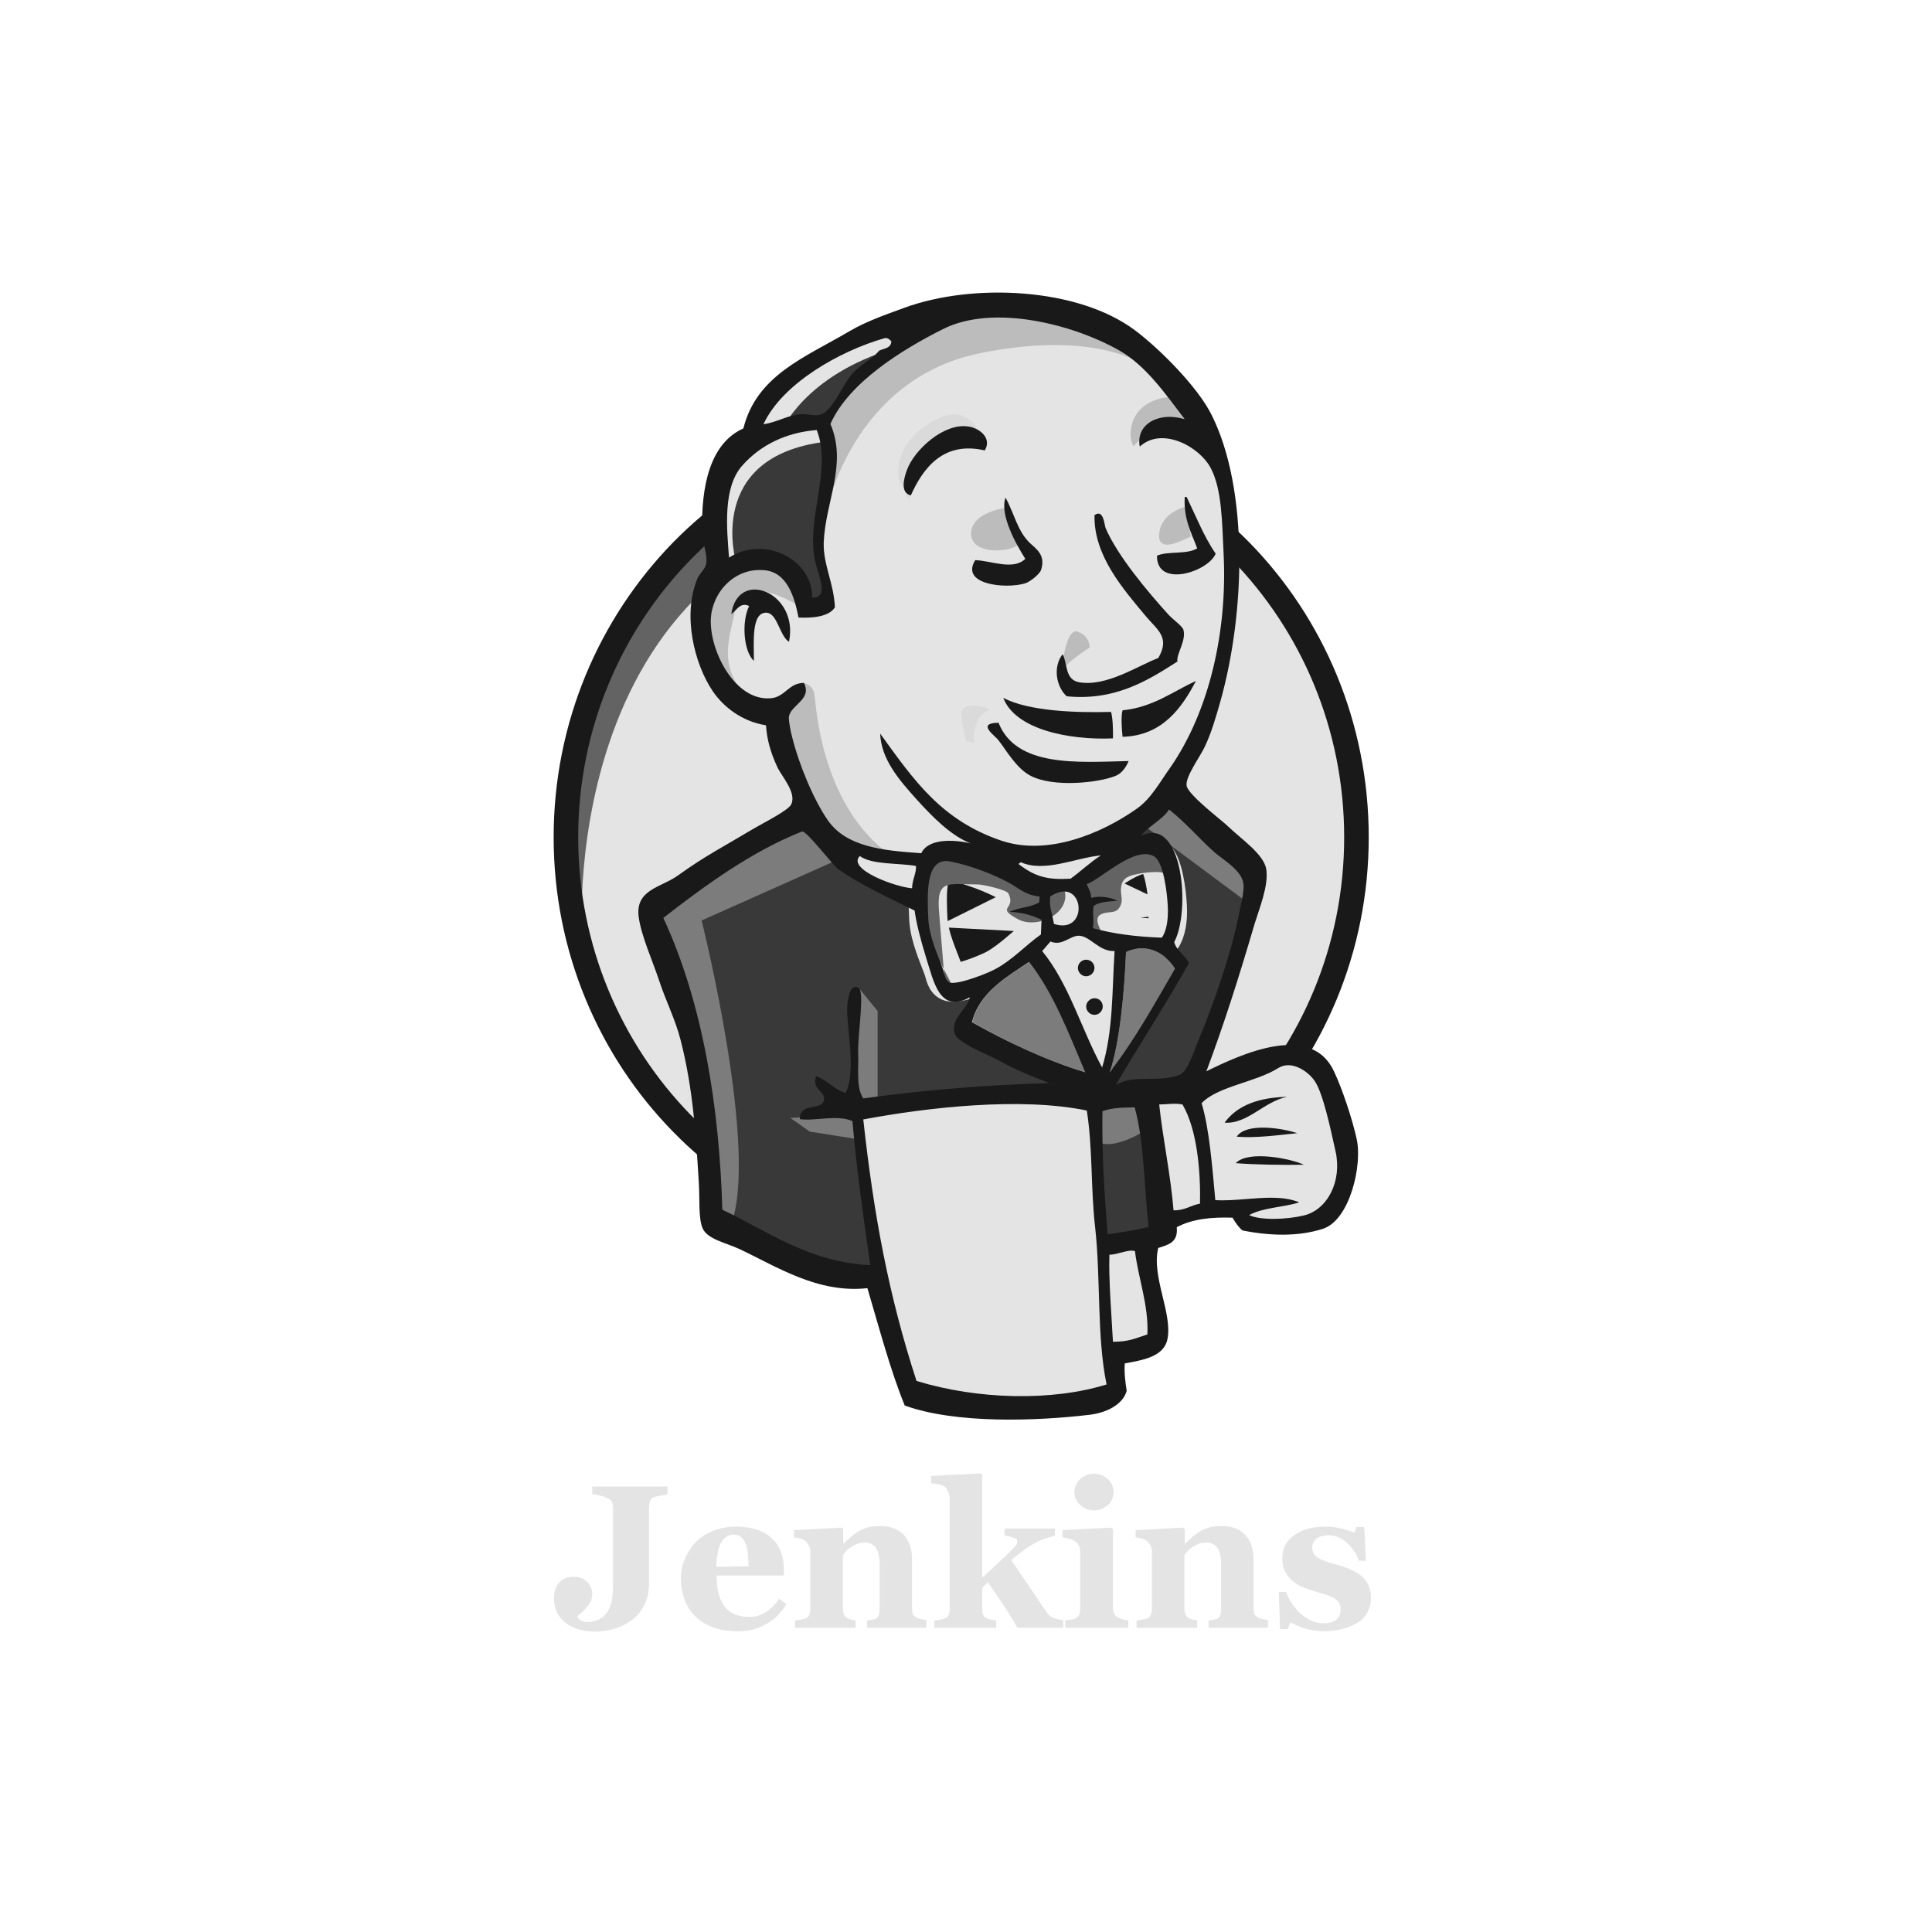<svg width="101" height="101" viewBox="0 0 101 101" fill="none" xmlns="http://www.w3.org/2000/svg">
<path d="M70.92 43.686C70.92 55.355 61.668 64.825 50.248 64.825C38.829 64.825 29.576 55.355 29.576 43.686C29.576 32.016 38.829 22.547 50.248 22.547C61.668 22.547 70.92 32.016 70.92 43.686" fill="#E4E4E4"/>
<path d="M30.427 48.92C30.427 48.92 28.927 26.882 49.248 26.248L47.831 23.881L36.812 27.582L33.661 31.199L30.91 36.467L29.343 42.602L29.81 46.703" fill="#636363"/>
<path d="M36.095 29.265C32.477 32.983 30.227 38.101 30.227 43.769C30.227 49.437 32.477 54.555 36.095 58.273C39.729 61.99 44.714 64.274 50.248 64.274C55.783 64.274 60.767 61.99 64.402 58.273C68.019 54.555 70.27 49.437 70.27 43.769C70.27 38.101 68.019 32.983 64.402 29.265C60.768 25.564 55.783 23.264 50.248 23.264C44.73 23.264 39.729 25.548 36.095 29.265ZM35.178 59.156C31.327 55.222 28.943 49.771 28.943 43.769C28.943 37.767 31.327 32.316 35.178 28.365C39.029 24.431 44.363 21.98 50.248 21.98C56.133 21.98 61.468 24.431 65.319 28.365C69.17 32.299 71.554 37.751 71.554 43.769C71.554 49.77 69.169 55.222 65.319 59.156C61.468 63.107 56.133 65.541 50.248 65.541C44.363 65.541 39.029 63.107 35.178 59.156Z" fill="#191919"/>
<path d="M58.95 43.802L55.8 44.269L51.549 44.752L48.798 44.819L46.114 44.736L44.063 44.102L42.246 42.135L40.829 38.117L40.513 37.251L38.629 36.617L37.528 34.8L36.745 32.199L37.612 29.916L39.662 29.199L41.313 29.982L42.096 31.716L43.047 31.566L43.363 31.166L43.047 29.349L42.963 27.065L43.43 23.914L43.413 22.114L44.847 19.813L47.364 17.996L51.765 16.112L56.65 16.829L60.901 19.896L62.868 23.047L64.135 25.331L64.452 30.999L63.502 35.884L61.768 40.218L60.134 42.535" fill="#E4E4E4"/>
<path d="M56.283 57.423L45.03 57.889V59.773L45.98 66.391L45.514 66.942L37.645 64.258L37.095 63.307L36.311 54.405L34.461 49.071L34.061 47.803L40.362 43.469L42.33 42.685L44.063 44.819L45.564 46.153L47.297 46.703L48.081 46.937L49.031 51.038L49.748 51.905L51.565 51.271L50.298 53.721L57.133 56.956L56.283 57.423Z" fill="#393939"/>
<path d="M37.613 29.949L39.663 29.232L41.313 30.015L42.097 31.749L43.047 31.599L43.281 30.649L42.814 28.832L43.281 24.498L42.881 22.13L44.298 20.48L47.365 18.046L46.498 16.862L42.164 18.996L40.347 20.413L39.33 22.614L37.763 24.748L37.296 27.265L37.613 29.949Z" fill="#393939"/>
<path d="M40.847 22.546C40.847 22.546 42.03 19.629 46.748 18.212C51.466 16.795 46.982 17.195 46.982 17.195L41.863 19.162L39.897 21.129L39.03 22.696L40.847 22.546ZM38.48 29.398C38.48 29.398 36.829 23.88 43.131 23.096L42.897 22.146L38.563 23.163L37.296 27.264L37.613 29.948L38.48 29.398Z" fill="#E4E4E4"/>
<path d="M40.996 36.718L42.029 35.718C42.029 35.718 42.496 35.767 42.579 36.318C42.663 36.868 42.896 41.836 46.28 44.503C46.597 44.753 43.763 44.103 43.763 44.103L41.245 40.169M55.483 35.217C55.483 35.217 55.666 32.833 56.316 33.017C56.966 33.2 56.966 33.85 56.966 33.85C56.966 33.85 55.399 34.85 55.483 35.217ZM62.017 26.482C62.017 26.482 60.717 26.748 60.6 27.899C60.484 29.049 62.017 28.132 62.251 28.049M52.499 26.565C52.499 26.565 50.765 26.799 50.765 27.899C50.765 28.999 52.732 28.916 53.282 28.449M41.796 31.683C41.796 31.683 38.812 29.866 38.495 31.6C38.178 33.334 37.478 34.584 38.962 36.401L37.945 36.084L36.995 33.65L36.678 31.283L38.495 29.399L40.546 29.549L41.729 30.5L41.796 31.683ZM43.213 26.715C43.213 26.715 44.546 19.78 51.315 18.447C56.883 17.346 59.817 18.68 60.917 19.947C60.917 19.947 55.949 14.045 51.231 15.846C46.514 17.663 43.046 20.964 43.129 23.081C43.263 26.715 43.213 26.715 43.213 26.715M61.467 20.73C61.467 20.73 59.184 20.647 59.1 22.698C59.1 22.698 59.1 23.014 59.25 23.331C59.25 23.331 61.067 21.28 62.168 22.381" fill="#BCBCBC"/>
<path d="M51.482 23.547C51.482 23.547 51.082 20.413 48.414 22.23C46.681 23.414 46.847 25.064 47.148 25.381C47.464 25.698 47.381 26.331 47.614 25.898C47.848 25.465 47.781 24.048 48.648 23.648C49.498 23.247 50.932 22.814 51.482 23.547Z" fill="#DADADA"/>
<path d="M44.08 44.819L36.678 48.12C36.678 48.12 39.746 60.323 38.178 64.107L37.078 63.707L36.995 59.056L34.944 50.254L34.077 47.819L41.796 42.618L44.08 44.819ZM44.83 51.571L45.88 52.854V57.572H44.63C44.63 57.572 44.48 54.271 44.48 53.871C44.48 53.471 44.63 52.054 44.63 52.054M44.864 58.289L41.313 58.439L42.33 59.156L44.847 59.556" fill="#7C7C7C"/>
<path d="M56.983 57.505L59.9 57.422L60.617 64.657L57.633 65.057L56.983 57.505Z" fill="#393939"/>
<path d="M57.766 57.504L62.167 57.271C62.167 57.271 63.985 52.703 63.985 52.47C63.985 52.236 65.552 45.851 65.552 45.851L62.001 42.151L61.284 41.517L59.4 43.401V50.719L57.766 57.504Z" fill="#393939"/>
<path d="M59.734 56.955L56.983 57.505L57.383 59.706C58.4 60.173 60.134 58.922 60.134 58.922M59.817 43.169L65.335 47.27L65.485 45.386L61.317 41.535L59.817 43.169Z" fill="#7C7C7C"/>
<path d="M47.597 73.01L45.963 66.391L45.146 61.507L45.013 57.889L52.398 57.489H56.983L56.566 65.758L57.283 72.143L57.199 73.326L51.214 73.793L47.597 73.01Z" fill="#E4E4E4"/>
<path d="M55.966 57.422C55.966 57.422 55.566 65.607 56.75 71.442C56.75 71.442 54.382 72.942 50.931 73.325L57.55 73.092L58.333 72.625L57.383 59.722L57.133 56.955" fill="#E4E4E4"/>
<path d="M60.734 64.04L63.802 63.173L69.62 62.856L70.487 60.172L68.92 55.521L67.103 55.288L64.585 56.071L62.185 57.255L60.901 57.022L59.901 57.422" fill="#E4E4E4"/>
<path d="M60.684 62.457C60.684 62.457 62.735 61.506 63.052 61.59L62.185 57.255L63.202 56.855C63.202 56.855 63.919 60.956 63.919 61.423C63.919 61.423 68.32 61.657 68.72 61.657C68.72 61.657 69.67 59.839 69.436 57.956L70.303 60.473L70.387 61.89L69.12 63.774L67.703 64.09L65.335 64.007L64.552 62.99L61.801 63.39L60.934 63.707" fill="#E4E4E4"/>
<path d="M57.584 56.873L55.85 52.471L54.033 49.871C54.033 49.871 54.433 48.77 54.983 48.77H56.8L58.534 49.404L58.384 52.321L57.584 56.873Z" fill="#E4E4E4"/>
<path d="M57.933 55.372C57.933 55.372 55.732 51.121 55.732 50.487C55.732 50.487 56.133 49.537 56.683 49.771C57.233 50.004 58.416 50.638 58.416 50.638V49.137L55.732 48.587L53.915 48.82L56.983 56.089L57.616 56.172" fill="#E4E4E4"/>
<path d="M48.297 44.986L46.114 44.752L44.063 44.119V44.836L45.063 45.936L48.214 47.353" fill="#E4E4E4"/>
<path d="M44.782 45.22C44.782 45.22 47.215 46.237 48.016 46.003L48.099 46.954L45.899 46.487L44.565 45.536L44.782 45.22Z" fill="#E4E4E4"/>
<path d="M60.734 49.038C59.4 49.004 58.183 48.838 57.133 48.538C57.2 48.104 57.066 47.687 57.183 47.37C57.483 47.154 57.967 47.154 58.417 47.104C58.033 46.92 57.483 46.837 57.05 46.954C57.033 46.654 56.9 46.47 56.816 46.237C57.566 45.97 59.334 44.22 60.334 44.786C60.817 45.07 61.017 46.637 61.051 47.421C61.084 48.054 60.984 48.688 60.734 49.038Z" fill="#E4E4E4"/>
<path d="M60.734 49.038C59.4 49.004 58.183 48.838 57.133 48.538C57.2 48.104 57.066 47.687 57.183 47.37C57.483 47.154 57.967 47.154 58.417 47.104C58.033 46.92 57.483 46.837 57.05 46.954C57.033 46.654 56.9 46.47 56.816 46.237C57.566 45.97 59.334 44.22 60.334 44.786C60.817 45.07 61.017 46.637 61.051 47.421C61.084 48.054 60.984 48.688 60.734 49.038Z" fill="#191919" stroke="#E4E4E4" stroke-width="2"/>
<path d="M54.348 46.853C54.348 46.953 54.348 47.053 54.332 47.153C53.915 47.42 53.248 47.42 52.781 47.653C53.448 47.687 53.982 47.853 54.448 48.07C54.432 48.32 54.432 48.587 54.415 48.837C53.648 49.354 52.948 50.137 52.048 50.637C51.614 50.871 50.131 51.471 49.681 51.354C49.43 51.288 49.397 50.971 49.297 50.671C49.08 50.037 48.58 49.004 48.53 48.037C48.48 46.82 48.347 44.769 49.664 45.019C50.731 45.219 51.964 45.703 52.781 46.153C53.298 46.453 53.581 46.786 54.348 46.853Z" fill="#E4E4E4"/>
<path d="M54.348 46.853C54.348 46.953 54.348 47.053 54.332 47.153C53.915 47.42 53.248 47.42 52.781 47.653C53.448 47.687 53.982 47.853 54.448 48.07C54.432 48.32 54.432 48.587 54.415 48.837C53.648 49.354 52.948 50.137 52.048 50.637C51.614 50.871 50.131 51.471 49.681 51.354C49.43 51.288 49.397 50.971 49.297 50.671C49.08 50.037 48.58 49.004 48.53 48.037C48.48 46.82 48.347 44.769 49.664 45.019C50.731 45.219 51.964 45.703 52.781 46.153C53.298 46.453 53.581 46.786 54.348 46.853Z" fill="#191919" stroke="#E4E4E4" stroke-width="2"/>
<path d="M55.1 48.304C54.983 47.637 54.85 47.453 54.9 46.87C56.684 45.686 57.001 48.904 55.1 48.304Z" fill="#E4E4E4"/>
<path d="M55.1 48.304C54.983 47.637 54.85 47.453 54.9 46.87C56.684 45.686 57.001 48.904 55.1 48.304Z" fill="#191919" stroke="#E4E4E4" stroke-width="2"/>
<path d="M57.667 48.838C57.667 48.838 57.117 48.054 57.517 47.821C57.917 47.587 58.3 47.821 58.534 47.421C58.767 47.02 58.534 46.787 58.617 46.32C58.7 45.853 59.084 45.77 59.484 45.687C59.884 45.603 60.984 45.453 61.134 45.837L60.667 44.42L59.717 44.103L56.733 45.837L56.583 46.704V48.438M49.398 51.438C49.298 50.205 49.198 48.988 49.098 47.754C48.931 45.92 49.531 46.237 51.132 46.237C51.382 46.237 52.632 46.52 52.716 46.704C53.149 47.587 51.999 47.387 53.216 48.054C54.233 48.604 56.05 47.721 55.633 46.47C55.399 46.187 54.433 46.387 54.083 46.203L52.232 45.253C51.449 44.853 49.648 44.253 48.815 44.82C46.697 46.254 48.948 49.855 49.698 51.355" fill="#636363"/>
<path d="M51.483 23.547C49.332 23.047 48.266 24.447 47.615 25.898C47.032 25.764 47.265 24.964 47.415 24.564C47.798 23.514 49.349 22.097 50.616 22.297C51.149 22.363 51.883 22.863 51.483 23.547ZM61.935 25.981H62.035C62.519 26.981 62.936 28.048 63.553 28.948C63.136 29.915 60.452 30.749 60.485 29.048C61.069 28.798 62.069 28.998 62.586 28.665C62.286 27.848 61.869 27.148 61.935 25.981ZM52.566 26.014C53.033 26.864 53.183 27.748 53.833 28.382C54.134 28.665 54.7 29.015 54.417 29.815C54.35 29.999 53.867 30.415 53.583 30.499C52.566 30.799 50.182 30.566 50.983 29.282C51.833 29.315 52.967 29.832 53.6 29.215C53.117 28.448 52.25 26.914 52.566 26.014ZM61.552 34.583C60.018 35.567 58.301 36.65 55.767 36.4C55.234 35.933 55.017 34.883 55.551 34.2C55.817 34.666 55.651 35.533 56.417 35.667C57.851 35.917 59.518 34.783 60.552 34.4C61.185 33.316 60.502 32.933 59.918 32.233C58.735 30.816 57.168 29.048 57.218 26.931C57.701 26.581 57.734 27.465 57.801 27.615C58.418 29.048 59.968 30.899 61.085 32.133C61.369 32.433 61.819 32.733 61.869 32.933C62.019 33.499 61.485 34.199 61.552 34.583ZM41.247 33.55C40.763 33.266 40.647 32.066 40.08 32.032C39.263 31.983 39.413 33.6 39.413 34.55C38.863 34.05 38.763 32.483 39.163 31.682C38.696 31.449 38.496 31.932 38.23 32.099C38.58 29.682 41.78 30.982 41.247 33.55ZM62.519 35.6C61.802 36.967 60.785 38.467 58.685 38.517C58.635 38.084 58.601 37.401 58.685 37.134C60.302 36.967 61.302 36.15 62.519 35.6ZM52.45 36.483C53.783 37.184 56.251 37.267 58.084 37.217C58.184 37.617 58.184 38.117 58.184 38.601C55.834 38.701 53.066 38.117 52.45 36.483ZM52.2 37.784C53.133 40.118 56.317 39.851 59.001 39.784C58.885 40.084 58.635 40.451 58.301 40.568C57.434 40.918 55.067 41.185 53.867 40.551C53.117 40.151 52.616 39.234 52.2 38.701C52.016 38.451 51.016 37.8 52.2 37.784Z" fill="#191919"/>
<path d="M61.434 50.636C60.35 52.503 59.3 54.42 58.017 56.054C58.55 54.471 58.783 51.803 58.867 49.77C60.001 49.236 60.968 49.886 61.434 50.636Z" fill="#7C7C7C"/>
<path d="M67.285 57.339C66.069 57.589 65.218 58.773 64.018 58.69C64.685 57.773 65.819 57.373 67.285 57.339ZM67.819 59.24C66.819 59.34 65.652 59.507 64.652 59.423C65.135 58.69 66.969 58.956 67.819 59.24ZM68.169 60.89C67.052 60.907 65.668 60.89 64.602 60.807C65.235 60.123 67.452 60.557 68.169 60.89Z" fill="#191919"/>
<path d="M59.335 65.39C59.501 66.791 60.052 68.208 59.985 69.741C59.368 69.941 59.018 70.125 58.184 70.125C58.134 68.824 57.951 66.824 58.001 65.574C58.401 65.607 59.001 65.29 59.335 65.39Z" fill="#E4E4E4"/>
<path d="M57.532 44.718C56.965 45.084 56.498 45.535 55.948 45.935C54.748 46.002 54.098 45.852 53.231 45.168C53.248 45.118 53.331 45.135 53.331 45.068C54.614 45.635 56.248 44.835 57.532 44.718Z" fill="#E4E4E4"/>
<path d="M50.832 53.437C51.182 51.92 52.566 51.12 53.816 50.286C55.1 51.92 55.883 54.02 56.75 56.054C54.7 55.437 52.616 54.454 50.832 53.437Z" fill="#7C7C7C"/>
<path d="M57.999 65.591C57.95 66.841 58.116 68.825 58.183 70.142C59.017 70.142 59.367 69.959 59.983 69.758C60.05 68.225 59.5 66.808 59.333 65.407C59 65.291 58.4 65.607 57.999 65.591ZM45.13 58.522C45.68 63.54 46.463 67.741 47.913 72.192C51.131 73.176 54.999 73.259 57.849 72.376C57.333 69.875 57.549 66.825 57.249 64.14C57.016 62.123 57.133 60.106 56.816 58.056C53.365 57.339 48.497 57.889 45.13 58.522ZM57.633 58.089C57.599 60.239 57.733 62.373 57.9 64.524C58.733 64.407 59.283 64.324 60.05 64.14C59.8 62.073 59.833 59.723 59.317 57.889C58.733 57.906 58.216 57.889 57.633 58.089ZM61.817 57.739C61.417 57.655 60.967 57.739 60.6 57.739C60.783 59.489 61.2 61.423 61.35 63.273C61.934 63.29 62.251 63.007 62.734 62.923C62.767 61.306 62.601 59.072 61.817 57.739ZM68.169 63.54C69.402 63.24 70.169 61.74 69.819 60.189C69.586 59.156 69.186 57.189 68.735 56.522C68.419 56.038 67.535 55.388 66.818 55.838C65.668 56.572 63.651 56.788 62.817 57.672C63.234 59.072 63.367 60.973 63.534 62.74C64.968 62.823 66.718 62.34 67.919 62.857C67.085 63.123 66.018 63.123 65.301 63.523C65.901 63.807 67.269 63.757 68.169 63.54M56.733 56.055C55.866 54.021 55.082 51.921 53.798 50.287C52.548 51.12 51.181 51.921 50.814 53.438C52.615 54.455 54.699 55.438 56.733 56.055ZM58.866 49.77C58.783 51.804 58.55 54.471 58.016 56.055C59.3 54.405 60.35 52.504 61.434 50.637C60.967 49.887 60 49.237 58.867 49.77M56.449 48.92C55.966 48.87 55.549 49.487 54.916 49.22C54.766 49.386 54.632 49.553 54.482 49.72C55.882 51.42 56.533 53.821 57.616 55.805C58.2 53.888 58.133 51.804 58.267 49.72C57.466 49.753 57.016 48.97 56.449 48.92M54.899 46.869C54.849 47.453 54.982 47.636 55.099 48.303C56.999 48.903 56.683 45.685 54.899 46.869ZM52.782 46.169C51.965 45.719 50.731 45.235 49.664 45.035C48.347 44.785 48.48 46.836 48.531 48.053C48.581 49.02 49.081 50.036 49.298 50.687C49.398 50.987 49.431 51.303 49.681 51.37C50.131 51.47 51.631 50.887 52.048 50.653C52.948 50.17 53.648 49.386 54.416 48.853C54.432 48.603 54.432 48.336 54.449 48.086C53.982 47.853 53.465 47.703 52.782 47.669C53.232 47.436 53.915 47.436 54.332 47.169C54.332 47.069 54.332 46.969 54.349 46.869C53.582 46.786 53.298 46.452 52.782 46.169ZM44.946 44.752C44.263 45.452 46.863 46.386 47.681 46.436C47.681 46.002 47.931 45.586 47.88 45.269C46.897 45.102 45.613 45.219 44.946 44.752ZM53.349 45.069C53.349 45.135 53.265 45.119 53.248 45.169C54.132 45.852 54.782 46.002 55.966 45.936C56.499 45.552 56.983 45.085 57.55 44.718C56.249 44.835 54.615 45.636 53.349 45.069M61.05 47.403C61.017 46.636 60.817 45.052 60.333 44.769C59.333 44.185 57.566 45.953 56.816 46.219C56.899 46.453 57.033 46.636 57.049 46.936C57.499 46.819 58.033 46.903 58.416 47.086C57.966 47.136 57.483 47.136 57.183 47.353C57.083 47.67 57.216 48.086 57.133 48.52C58.183 48.82 59.4 48.97 60.734 49.02C60.984 48.687 61.084 48.053 61.05 47.403ZM43.796 45.419C43.579 45.269 42.129 43.385 41.929 43.468C39.312 44.502 36.861 46.286 34.677 47.986C36.761 52.471 37.611 57.956 37.761 63.24C40.145 64.357 42.245 65.974 45.496 66.141C45.113 63.49 44.78 61.106 44.563 58.606C43.746 58.256 42.579 58.622 41.812 58.506C41.812 57.589 42.979 58.106 43.079 57.489C43.146 57.022 42.429 56.989 42.662 56.255C43.263 56.472 43.579 56.955 44.213 57.139C44.796 55.872 44.213 53.621 44.296 52.554C44.313 52.354 44.396 51.454 44.846 51.604C45.246 51.737 44.83 54.021 44.863 55.021C44.896 55.955 44.746 56.839 45.13 57.422C48.264 56.989 51.448 56.722 54.849 56.622C54.099 56.305 53.215 56.005 52.248 55.455C51.715 55.155 50.064 54.538 49.914 54.038C49.664 53.238 50.548 52.821 50.698 52.137C49.114 53.004 48.814 51.304 48.431 50.12C48.097 49.036 47.897 48.22 47.814 47.603C46.43 46.903 44.963 46.253 43.796 45.419ZM59.666 43.685C61.85 42.635 62.251 47.636 61.384 49.253C61.517 49.737 61.967 49.92 62.151 50.354C60.934 52.538 59.583 54.571 58.333 56.722C59.25 56.138 60.584 56.622 61.667 56.188C62.067 56.038 62.351 55.122 62.651 54.388C63.484 52.388 64.351 49.853 64.735 47.953C64.818 47.52 65.068 46.569 65.001 46.186C64.901 45.486 63.968 44.969 63.484 44.552C62.601 43.752 62.05 43.069 61.117 42.318C60.767 42.868 59.967 43.235 59.666 43.685M38.811 24.331C37.778 25.481 37.995 27.615 38.111 29.148C39.995 27.965 42.479 29.249 42.462 31.249C43.362 31.232 42.796 30.132 42.629 29.415C42.095 27.098 43.529 24.597 42.696 22.48C41.079 22.613 39.762 23.264 38.811 24.331ZM46.246 17.679C43.896 18.346 40.879 20.063 39.912 22.18C40.662 22.064 41.179 21.697 41.912 21.647C42.196 21.63 42.562 21.764 42.879 21.68C43.513 21.514 44.063 20.08 44.546 19.546C45.013 19.029 45.58 18.796 45.963 18.329C46.213 18.213 46.58 18.213 46.597 17.846C46.497 17.729 46.38 17.646 46.246 17.679ZM58.499 18.313C56.049 16.929 51.915 15.895 49.314 17.196C47.213 18.246 44.38 19.98 43.413 22.164C44.313 24.281 43.146 26.215 43.062 28.365C43.029 29.515 43.596 30.499 43.646 31.749C43.329 32.266 42.395 32.316 41.745 32.283C41.529 31.182 41.145 29.949 40.012 29.815C38.411 29.632 37.228 30.966 37.161 32.349C37.078 33.983 38.411 36.684 40.312 36.501C41.045 36.434 41.229 35.7 42.029 35.7C42.462 36.567 41.362 36.834 41.245 37.451C41.212 37.617 41.329 38.234 41.412 38.534C41.762 39.951 42.529 41.802 43.279 42.886C44.246 44.269 46.13 44.469 48.164 44.603C48.53 43.819 49.864 43.886 50.731 44.086C49.681 43.669 48.714 42.669 47.914 41.785C46.997 40.768 46.063 39.685 46.013 38.351C47.764 40.768 49.197 42.886 52.365 43.953C54.765 44.753 57.566 43.586 59.416 42.285C60.183 41.752 60.633 40.885 61.184 40.118C63.217 37.184 64.168 33.016 63.968 28.965C63.884 27.298 63.884 25.631 63.317 24.514C62.734 23.347 60.75 22.28 59.583 23.347C59.367 22.197 60.55 21.497 61.934 21.913C60.95 20.63 59.917 19.113 58.499 18.313ZM63.067 56.005C64.985 55.055 68.552 53.455 69.736 56.005C70.186 56.956 70.703 58.539 70.919 59.523C71.236 60.89 70.569 63.791 69.152 64.241C67.902 64.641 66.452 64.624 64.951 64.324C64.768 64.174 64.585 63.924 64.434 63.657C63.368 63.624 62.351 63.707 61.517 64.157C61.6 64.958 61.067 65.074 60.55 65.241C60.183 66.725 61.3 68.659 61.034 69.992C60.85 70.959 59.666 71.109 58.8 71.276C58.766 71.809 58.833 72.26 58.9 72.71C58.7 73.443 57.816 73.86 56.966 73.96C54.182 74.293 49.964 74.443 47.297 73.476C46.547 71.643 45.963 69.425 45.346 67.342C42.746 67.625 40.629 66.225 38.645 65.291C37.961 64.974 37.011 64.791 36.744 64.241C36.494 63.707 36.594 62.69 36.527 61.74C36.377 59.29 36.227 56.922 35.594 54.422C35.31 53.288 34.794 52.304 34.444 51.221C34.11 50.221 33.543 48.97 33.393 47.97C33.177 46.486 34.577 46.403 35.461 45.753C36.844 44.753 37.928 44.202 39.428 43.302C39.878 43.035 41.212 42.369 41.362 42.052C41.662 41.435 40.845 40.568 40.629 40.085C40.278 39.318 40.095 38.668 40.045 37.917C38.795 37.718 37.828 36.967 37.261 36.134C36.311 34.733 35.644 32.149 36.477 30.199C36.544 30.049 36.861 29.732 36.911 29.499C37.011 29.032 36.727 28.415 36.711 27.915C36.627 25.364 37.144 23.164 38.861 22.397C39.562 19.613 42.062 18.696 44.413 17.312C45.296 16.796 46.263 16.462 47.264 16.095C50.848 14.778 56.366 15.028 59.35 17.279C60.617 18.229 62.634 20.246 63.351 21.713C65.268 25.564 65.118 32.016 63.784 36.717C63.601 37.351 63.351 38.267 62.984 39.035C62.734 39.568 61.95 40.618 62.034 41.085C62.134 41.569 63.834 42.852 64.201 43.202C64.851 43.836 66.102 44.669 66.201 45.469C66.318 46.32 65.835 47.487 65.585 48.303C64.784 51.038 63.984 53.555 63.067 56.005Z" fill="#191919"/>
<path d="M50.316 37.067C50.415 36.934 50.982 36.717 51.782 37.101C51.782 37.101 50.832 37.251 50.915 38.835L50.515 38.751C50.532 38.768 50.115 37.334 50.316 37.067Z" fill="#DADADA"/>
<path d="M57.216 50.603C57.216 50.837 57.016 51.037 56.782 51.037C56.549 51.037 56.349 50.837 56.349 50.603C56.349 50.37 56.549 50.17 56.782 50.17C57.032 50.17 57.216 50.37 57.216 50.603ZM57.649 52.62C57.649 52.854 57.449 53.054 57.216 53.054C56.982 53.054 56.782 52.854 56.782 52.62C56.782 52.387 56.982 52.187 57.216 52.187C57.466 52.187 57.649 52.37 57.649 52.62Z" fill="#191919"/>
<path d="M34.945 78.126C34.811 78.143 34.694 78.16 34.594 78.177C34.495 78.193 34.395 78.21 34.261 78.243C34.111 78.276 34.028 78.343 33.994 78.443C33.961 78.543 33.928 78.643 33.928 78.777V82.844C33.928 83.202 33.848 83.555 33.694 83.878C33.544 84.195 33.344 84.445 33.078 84.661C32.811 84.862 32.511 85.028 32.177 85.128C31.844 85.228 31.494 85.295 31.127 85.295C30.477 85.295 29.96 85.145 29.56 84.828C29.16 84.511 28.96 84.095 28.96 83.545C28.96 83.228 29.043 82.961 29.227 82.744C29.41 82.528 29.66 82.427 29.977 82.427C30.277 82.427 30.51 82.511 30.693 82.694C30.877 82.878 30.96 83.094 30.96 83.344C30.96 83.561 30.877 83.778 30.727 83.961C30.577 84.145 30.393 84.328 30.193 84.478V84.545C30.227 84.612 30.293 84.678 30.393 84.728C30.494 84.778 30.61 84.795 30.71 84.795C31.127 84.795 31.46 84.645 31.694 84.345C31.927 84.045 32.044 83.594 32.044 82.994V78.827C32.044 78.71 32.027 78.593 31.994 78.51C31.96 78.427 31.86 78.36 31.71 78.293C31.61 78.243 31.477 78.21 31.327 78.177C31.177 78.143 31.06 78.126 30.96 78.11V77.71H34.895V78.126H34.945ZM41.113 83.861C40.996 84.061 40.846 84.245 40.679 84.428C40.513 84.611 40.312 84.745 40.096 84.878C39.862 85.012 39.629 85.112 39.396 85.178C39.162 85.245 38.879 85.278 38.579 85.278C38.062 85.278 37.629 85.212 37.245 85.062C36.878 84.912 36.562 84.728 36.328 84.478C36.078 84.228 35.911 83.945 35.778 83.611C35.657 83.263 35.595 82.896 35.595 82.528C35.595 82.177 35.661 81.827 35.795 81.511C35.928 81.194 36.111 80.894 36.345 80.644C36.578 80.394 36.879 80.194 37.245 80.044C37.626 79.888 38.034 79.808 38.445 79.81C38.929 79.81 39.329 79.877 39.646 79.993C39.962 80.11 40.213 80.277 40.413 80.477C40.613 80.677 40.746 80.91 40.846 81.177C40.929 81.444 40.979 81.727 40.979 82.027V82.361H37.462C37.462 83.078 37.595 83.611 37.879 83.978C38.145 84.345 38.596 84.528 39.179 84.528C39.512 84.528 39.796 84.445 40.062 84.261C40.329 84.081 40.556 83.849 40.729 83.578L41.113 83.861ZM39.129 81.877C39.129 81.677 39.112 81.461 39.096 81.244C39.079 81.027 39.046 80.844 38.979 80.71C38.912 80.544 38.846 80.427 38.729 80.344C38.629 80.26 38.495 80.227 38.346 80.227C38.079 80.227 37.862 80.36 37.712 80.627C37.545 80.894 37.462 81.327 37.445 81.911L39.129 81.877ZM48.465 85.095H45.331V84.711C45.397 84.711 45.481 84.695 45.564 84.678C45.664 84.661 45.731 84.645 45.781 84.628C45.847 84.595 45.897 84.528 45.931 84.461C45.964 84.395 45.981 84.278 45.981 84.145V81.711C45.981 81.361 45.914 81.094 45.781 80.91C45.647 80.727 45.464 80.644 45.197 80.644C45.064 80.644 44.93 80.66 44.814 80.71C44.697 80.744 44.58 80.81 44.464 80.894C44.364 80.96 44.28 81.027 44.214 81.111C44.147 81.177 44.097 81.244 44.064 81.311V84.094C44.064 84.211 44.08 84.311 44.114 84.395C44.147 84.478 44.214 84.545 44.28 84.578C44.341 84.619 44.409 84.647 44.48 84.661L44.73 84.711V85.095H41.563V84.711C41.646 84.711 41.73 84.695 41.83 84.678C41.913 84.661 41.996 84.645 42.063 84.628C42.18 84.595 42.246 84.528 42.296 84.445C42.33 84.361 42.363 84.261 42.363 84.128V81.094C42.363 80.994 42.33 80.877 42.28 80.777C42.23 80.677 42.146 80.594 42.063 80.527C41.996 80.494 41.93 80.444 41.83 80.427C41.727 80.393 41.62 80.376 41.513 80.377V79.993L43.997 79.86L44.08 79.944V80.694H44.097C44.218 80.594 44.335 80.488 44.447 80.377C44.57 80.271 44.698 80.171 44.83 80.077C44.964 79.993 45.13 79.927 45.331 79.86C45.531 79.794 45.764 79.777 45.997 79.777C46.564 79.777 46.981 79.944 47.264 80.26C47.548 80.577 47.681 81.01 47.681 81.544V84.095C47.681 84.228 47.698 84.328 47.731 84.395C47.764 84.478 47.848 84.528 47.948 84.578C47.998 84.595 48.065 84.628 48.148 84.645C48.231 84.662 48.315 84.678 48.431 84.695V85.095L48.465 85.095ZM55.633 85.095H53.182C52.924 84.633 52.646 84.183 52.349 83.745C52.099 83.378 51.865 83.028 51.649 82.728L51.349 82.994V84.128C51.349 84.245 51.365 84.362 51.399 84.428C51.432 84.511 51.499 84.561 51.615 84.612C51.682 84.645 51.749 84.661 51.832 84.678C51.916 84.695 51.999 84.711 52.082 84.711V85.095H48.848V84.711C48.931 84.711 49.015 84.695 49.115 84.678C49.198 84.661 49.282 84.645 49.348 84.628C49.465 84.595 49.532 84.528 49.582 84.445C49.615 84.361 49.648 84.261 49.648 84.128V78.326C49.648 78.21 49.615 78.093 49.565 77.976C49.515 77.86 49.448 77.76 49.348 77.693C49.282 77.66 49.181 77.61 49.048 77.593C48.915 77.56 48.798 77.543 48.681 77.543V77.159L51.265 77.026L51.349 77.109V82.477C51.599 82.244 51.899 81.977 52.216 81.677C52.532 81.377 52.799 81.127 52.982 80.927C53.099 80.81 53.166 80.727 53.166 80.66C53.182 80.594 53.182 80.56 53.182 80.544C53.182 80.477 53.132 80.427 53.016 80.394C52.899 80.36 52.749 80.31 52.516 80.277V79.91H55.15V80.277C54.799 80.377 54.533 80.46 54.349 80.544C54.166 80.627 53.966 80.744 53.749 80.877C53.608 80.973 53.469 81.073 53.333 81.177C53.199 81.277 53.049 81.411 52.866 81.561C53.199 82.061 53.516 82.511 53.799 82.928C54.083 83.344 54.383 83.795 54.7 84.261C54.799 84.428 54.933 84.528 55.099 84.595C55.266 84.645 55.416 84.678 55.583 84.695V85.095H55.633ZM58.967 85.095H55.683V84.711C55.766 84.711 55.867 84.695 55.95 84.678C56.033 84.661 56.117 84.645 56.166 84.628C56.283 84.595 56.35 84.528 56.4 84.445C56.45 84.361 56.467 84.261 56.467 84.128V81.094C56.467 80.977 56.433 80.861 56.383 80.777C56.34 80.687 56.27 80.611 56.183 80.56C56.117 80.527 56.033 80.477 55.9 80.444C55.766 80.41 55.65 80.377 55.55 80.377V79.993L58.1 79.86L58.184 79.944V84.078C58.184 84.195 58.217 84.295 58.267 84.395C58.317 84.478 58.4 84.545 58.484 84.578C58.558 84.616 58.636 84.644 58.717 84.661C58.8 84.678 58.884 84.695 58.984 84.711V85.095H58.967ZM58.217 78.01C58.217 78.276 58.117 78.493 57.917 78.677C57.717 78.86 57.467 78.96 57.2 78.96C56.917 78.96 56.683 78.86 56.467 78.677C56.267 78.493 56.166 78.26 56.166 78.01C56.166 77.743 56.267 77.526 56.467 77.326C56.666 77.143 56.917 77.043 57.2 77.043C57.484 77.043 57.717 77.143 57.917 77.326C58.117 77.51 58.217 77.743 58.217 78.01ZM66.319 85.095H63.185V84.711C63.251 84.711 63.335 84.695 63.418 84.678C63.518 84.661 63.585 84.645 63.635 84.628C63.702 84.595 63.752 84.528 63.785 84.461C63.818 84.395 63.835 84.278 63.835 84.145V81.711C63.835 81.361 63.768 81.094 63.635 80.91C63.502 80.727 63.318 80.644 63.051 80.644C62.918 80.644 62.785 80.66 62.668 80.71C62.551 80.76 62.434 80.81 62.318 80.894C62.218 80.96 62.135 81.027 62.068 81.111C62.001 81.177 61.951 81.244 61.918 81.311V84.094C61.918 84.211 61.934 84.311 61.968 84.395C62.001 84.478 62.068 84.545 62.135 84.578C62.184 84.612 62.251 84.645 62.335 84.661L62.585 84.711V85.095H59.417V84.711C59.501 84.711 59.584 84.695 59.684 84.678C59.767 84.661 59.851 84.645 59.917 84.628C60.034 84.595 60.1 84.528 60.151 84.445C60.184 84.361 60.218 84.261 60.218 84.128V81.094C60.218 80.994 60.184 80.877 60.134 80.777C60.084 80.677 60.001 80.594 59.917 80.527C59.851 80.494 59.784 80.444 59.684 80.427C59.582 80.393 59.475 80.376 59.367 80.377V79.993L61.851 79.86L61.934 79.944V80.694H61.951C62.073 80.594 62.19 80.488 62.301 80.377C62.424 80.271 62.552 80.171 62.685 80.077C62.818 79.993 62.985 79.927 63.185 79.86C63.385 79.794 63.618 79.777 63.852 79.777C64.418 79.777 64.835 79.944 65.118 80.26C65.402 80.577 65.535 81.01 65.535 81.544V84.095C65.535 84.228 65.552 84.328 65.585 84.395C65.619 84.478 65.702 84.528 65.802 84.578C65.852 84.595 65.919 84.628 66.002 84.645C66.086 84.662 66.169 84.678 66.285 84.695V85.095L66.319 85.095ZM69.203 85.278C68.87 85.278 68.536 85.228 68.219 85.128C67.903 85.028 67.653 84.928 67.469 84.811L67.319 85.162H66.919L66.853 83.228H67.236C67.286 83.378 67.369 83.561 67.503 83.761C67.619 83.961 67.769 84.128 67.919 84.295C68.091 84.451 68.282 84.585 68.486 84.695C68.703 84.795 68.92 84.862 69.153 84.862C69.47 84.862 69.703 84.795 69.853 84.678C70.003 84.561 70.087 84.361 70.087 84.111C70.087 83.978 70.053 83.861 69.987 83.761C69.92 83.678 69.82 83.594 69.703 83.528C69.57 83.461 69.42 83.394 69.253 83.344C69.086 83.294 68.886 83.244 68.653 83.161C68.42 83.094 68.219 83.028 68.053 82.944C67.886 82.878 67.703 82.761 67.536 82.611C67.386 82.478 67.253 82.311 67.169 82.127C67.069 81.944 67.036 81.711 67.036 81.444C67.036 80.96 67.236 80.56 67.653 80.26C68.07 79.96 68.603 79.81 69.27 79.81C69.587 79.81 69.87 79.844 70.137 79.91C70.403 79.977 70.62 80.044 70.803 80.127L70.92 79.827H71.32L71.404 81.594H71.037C70.92 81.227 70.704 80.927 70.42 80.66C70.12 80.394 69.803 80.26 69.47 80.26C69.203 80.26 68.986 80.31 68.836 80.427C68.686 80.544 68.603 80.694 68.603 80.894C68.603 81.16 68.72 81.344 68.936 81.461C69.153 81.577 69.47 81.694 69.87 81.794C70.487 81.961 70.937 82.177 71.237 82.444C71.52 82.728 71.67 83.078 71.67 83.494C71.67 84.061 71.454 84.511 71.004 84.812C70.503 85.112 69.92 85.278 69.203 85.278Z" fill="#E4E4E4"/>
</svg>
